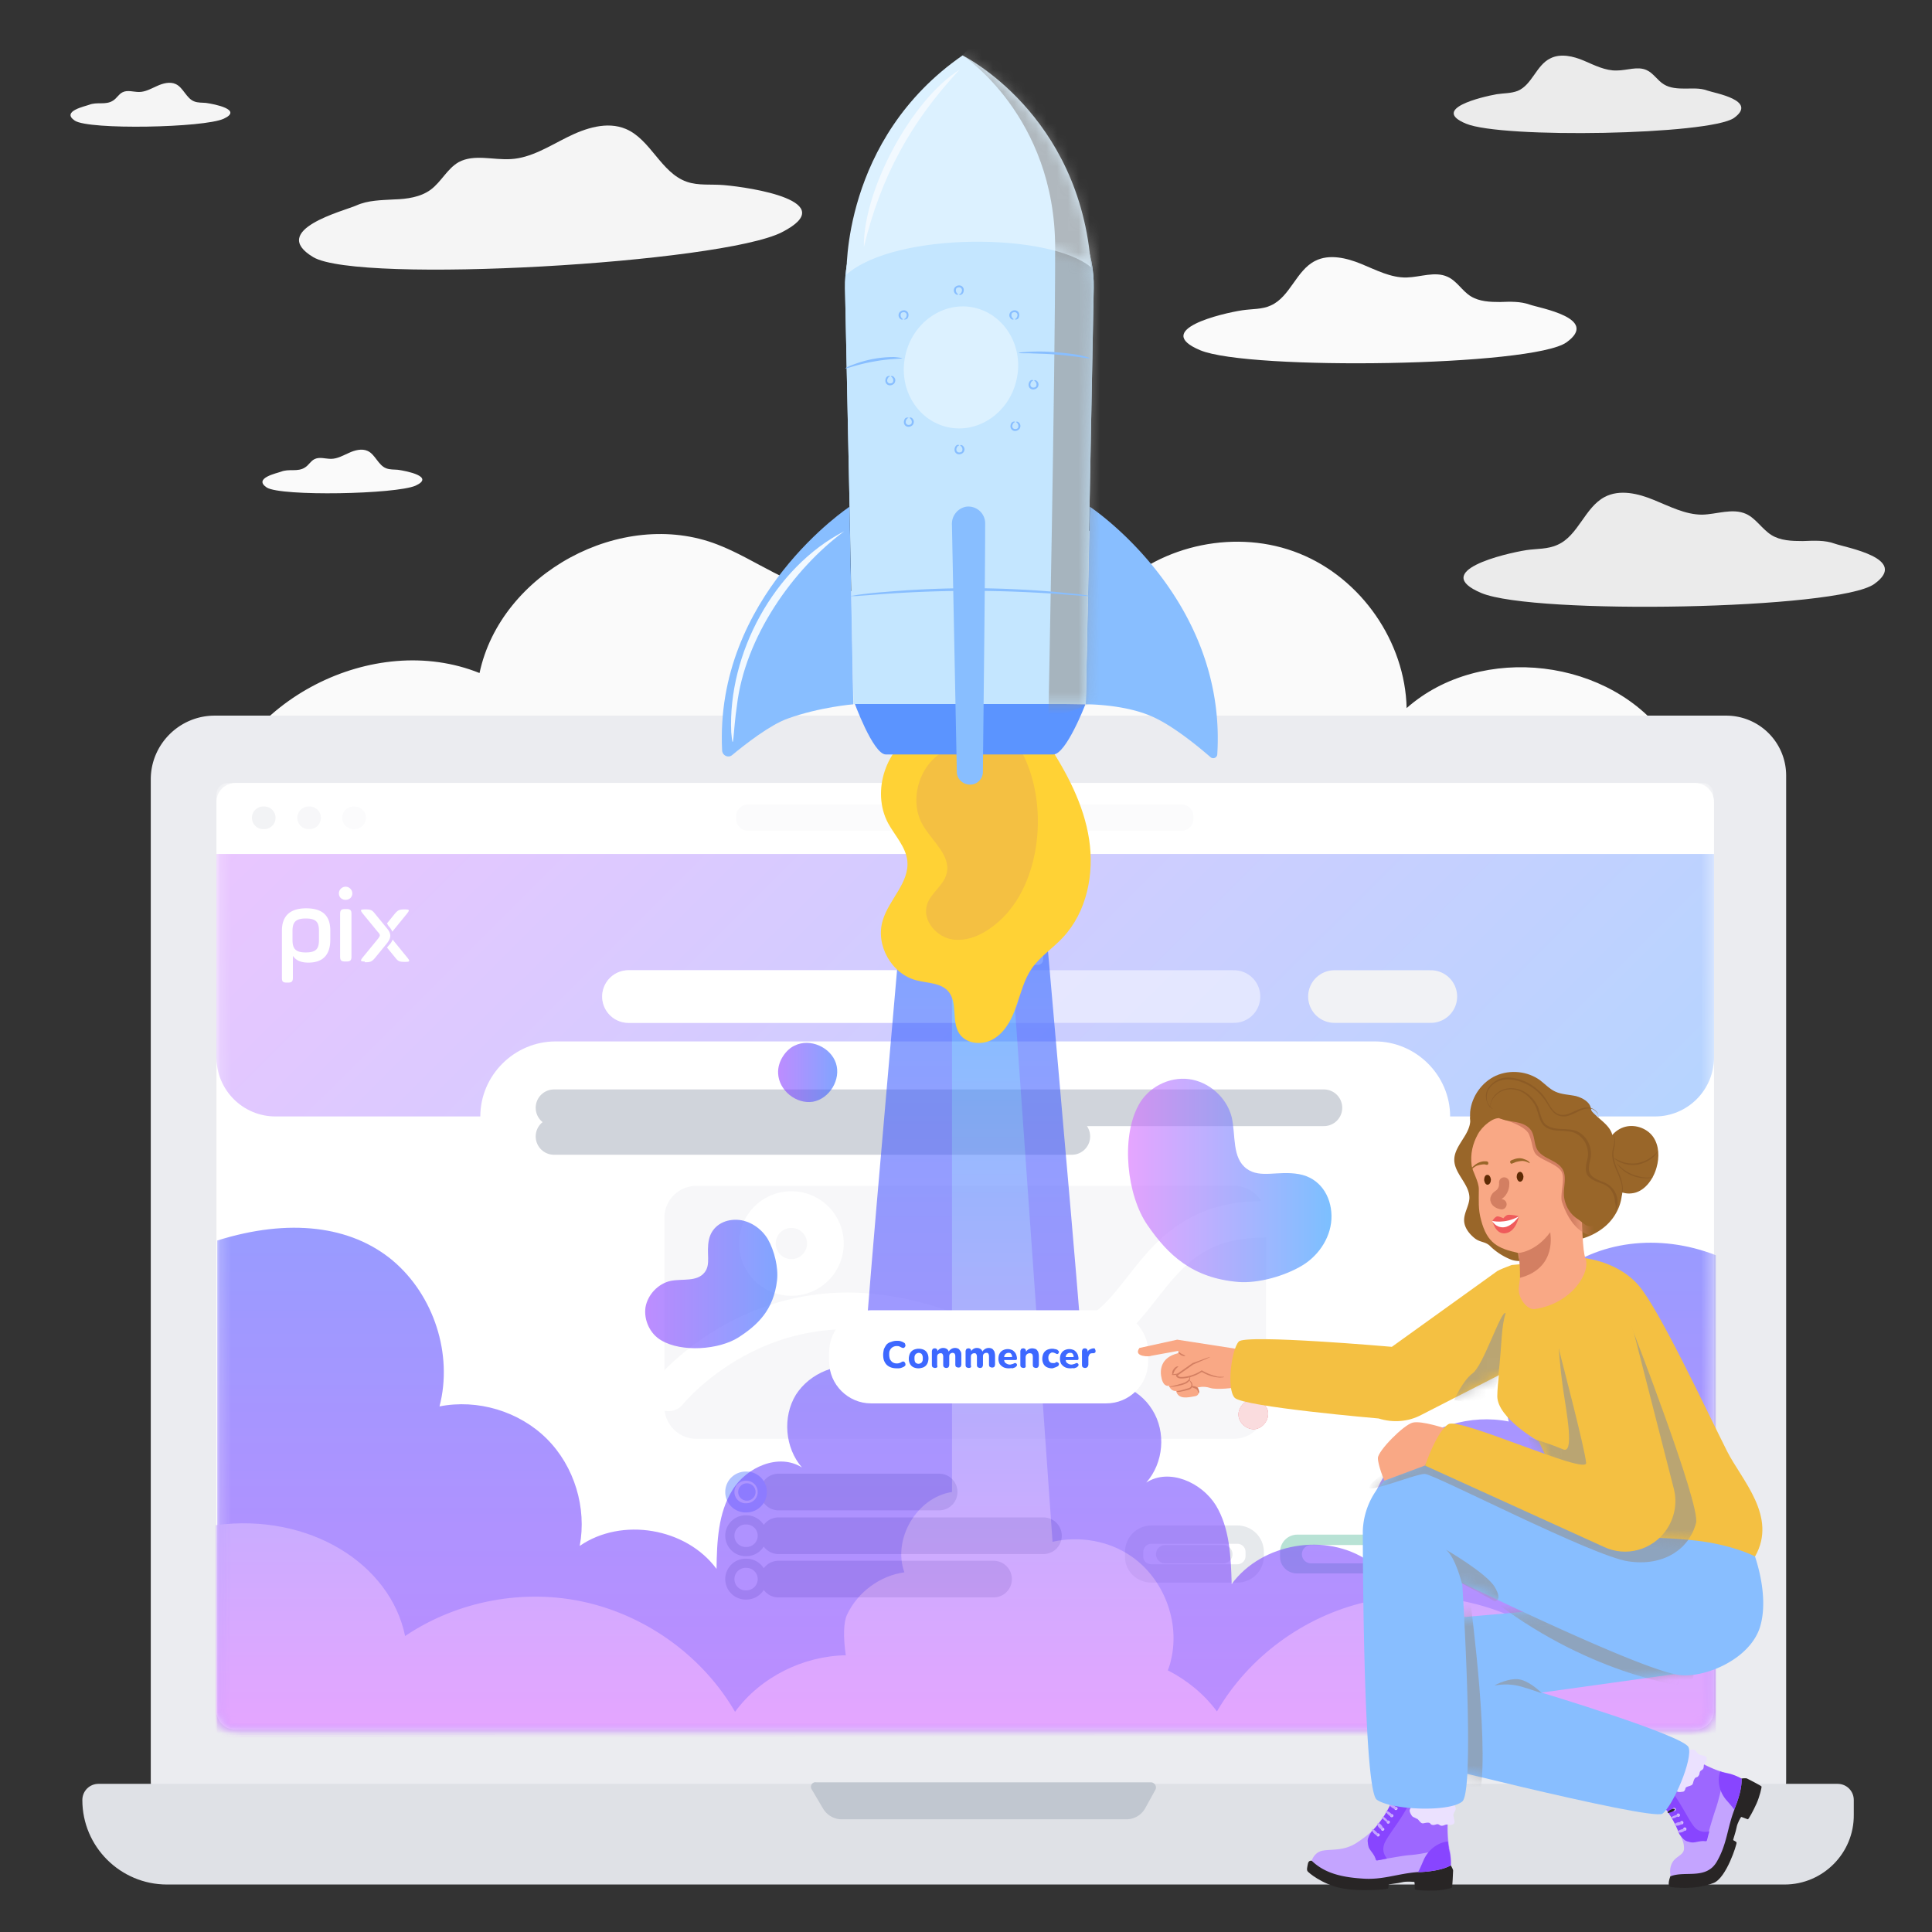 <svg width="180" height="180" viewBox="0 0 180 180" fill="none" xmlns="http://www.w3.org/2000/svg"><rect x="0" y="0" width="180" height="180" fill="#333333" stroke="none"/><g clip-path="url(#a)"><path d="M155.42 68.922c-5.246-7.623-17.465-9.063-24.367-2.95-.141-6.184-4.225-12.085-10-14.404-5.74-2.318-12.818-.878-17.184 3.478.986-3.443-2.641-6.815-6.233-7.026-3.591-.176-6.936 1.756-10 3.583-3.099 1.862-6.444 3.759-10.036 3.513-3.908-.246-7.112-2.986-10.775-4.391-8.908-3.443-20.176 2.67-22.148 11.98-9.86-3.97-22.501 2.529-24.966 12.822l144.301 1.686c-1.021-4.005-4.472-7.377-8.592-8.29" fill="#FAFAFA"/><path d="M72.846 21.637c5.634-2.88-2.922-4.18-5.387-4.39-1.162-.106-2.395.07-3.486-.317-2.395-.843-3.345-3.934-5.67-4.918-1.76-.738-3.767-.07-5.457.773s-3.38 1.932-5.247 2.037c-1.655.106-3.416-.492-4.86.281-1.056.598-1.62 1.827-2.605 2.565-.95.702-2.218.878-3.416.913-1.197.07-2.43.07-3.521.562-1.092.492-8.24 2.284-4.014 4.813 4.225 2.53 38.03.562 43.663-2.319" fill="#F5F5F5"/><path d="M111.826 32.633c-4.542-1.897 2.042-3.443 3.909-3.724.915-.14 1.866-.07 2.676-.456 1.796-.808 2.359-3.267 4.12-4.146 1.302-.667 2.922-.28 4.296.282 1.373.562 2.746 1.3 4.225 1.264 1.303-.035 2.641-.597 3.803-.07.88.386 1.373 1.335 2.183 1.827.81.491 1.796.527 2.712.527.95-.036 1.901-.07 2.781.245.881.317 6.55 1.265 3.416 3.513s-29.579 2.635-34.121.738" fill="#FAFAFA"/><path d="M138.029 55.257c-4.859-2.038 2.183-3.689 4.191-4.005.95-.14 1.971-.07 2.887-.492 1.937-.843 2.535-3.478 4.402-4.462 1.408-.737 3.133-.316 4.577.282 1.479.597 2.923 1.37 4.507 1.37 1.374-.036 2.817-.633 4.085-.07.916.42 1.479 1.405 2.359 1.967.845.527 1.902.562 2.923.562 1.021-.035 2.042-.106 2.993.246.951.35 7.007 1.37 3.662 3.758-3.38 2.39-31.691 2.881-36.586.844m-1.448-43.737c-3.31-1.37 1.479-2.494 2.853-2.74.669-.105 1.338-.07 1.972-.316 1.338-.562 1.725-2.389 3.028-3.021.951-.492 2.148-.211 3.134.21.986.422 2.007.949 3.063.914.951 0 1.937-.422 2.782-.035.634.28 1.021.983 1.62 1.335.563.351 1.303.386 1.972.386s1.373-.07 2.042.176 4.789.913 2.5 2.564c-2.324 1.581-21.62 1.932-24.966.527" fill="#EBEBEB"/><path d="M20.841 11.064c1.831-.844-.88-1.37-1.655-1.476-.352-.035-.74 0-1.091-.14-.74-.282-1.021-1.3-1.726-1.616-.528-.246-1.197-.07-1.725.175-.563.246-1.092.562-1.69.562-.529 0-1.092-.21-1.55.035-.352.176-.528.563-.88.773-.317.211-.704.246-1.092.246-.387 0-.774 0-1.126.14s-2.641.598-1.338 1.476 12.042.668 13.873-.176" fill="#F5F5F5"/><path d="M38.724 45.245c1.831-.843-.88-1.37-1.655-1.476-.352-.035-.74 0-1.091-.14-.74-.281-1.022-1.3-1.726-1.616-.528-.246-1.197-.07-1.725.175-.564.246-1.092.562-1.69.562-.529 0-1.092-.21-1.55.036-.352.175-.528.562-.88.772-.317.211-.704.246-1.092.246-.387 0-.774 0-1.126.14-.353.141-2.642.598-1.339 1.476 1.338.843 12.043.633 13.874-.175" fill="#FAFAFA"/><path d="M158.278 173.925H22.181c-4.507 0-8.134-3.654-8.134-8.115v-93.2c0-3.266 2.676-5.936 5.95-5.936h140.816a5.584 5.584 0 0 1 5.599 5.585v93.516a8.135 8.135 0 0 1-8.134 8.15" fill="#EBECF0"/><path d="M166.269 175.576H15.559c-4.33 0-7.887-3.513-7.887-7.869 0-.843.669-1.511 1.514-1.511h162.013c.845 0 1.514.668 1.514 1.511v1.37c.035 3.583-2.887 6.499-6.444 6.499" fill="#DFE1E6"/><path d="m75.632 166.723 1.057 1.792a2.03 2.03 0 0 0 1.725.984h26.515a2 2 0 0 0 1.761-1.019l.951-1.722c.176-.316-.071-.702-.423-.702H76.055c-.388-.07-.634.351-.423.667m14.581-95.342c.622 0 1.127-.503 1.127-1.124a1.126 1.126 0 0 0-2.254 0c0 .62.504 1.124 1.127 1.124" fill="#C1C7D0"/><path d="M157.924 161.138H21.933a1.764 1.764 0 0 1-1.761-1.757V74.719c0-.984.81-1.757 1.76-1.757h135.992c.985 0 1.76.808 1.76 1.757v84.662c0 .984-.81 1.757-1.76 1.757" fill="#fff"/><mask id="b" style="mask-type:luminance" maskUnits="userSpaceOnUse" x="20" y="72" width="140" height="90"><path d="M157.924 161.138H21.933a1.764 1.764 0 0 1-1.761-1.757V74.719c0-.984.81-1.757 1.76-1.757h135.992c.985 0 1.76.808 1.76 1.757v84.662c0 .984-.81 1.757-1.76 1.757" fill="#fff"/></mask><g mask="url(#b)"><path fill-rule="evenodd" clip-rule="evenodd" d="M157.857 161.138H22.042c-.986 0-1.76-.808-1.76-1.757V74.719c0-.984.81-1.757 1.76-1.757h135.815c.986 0 1.76.808 1.76 1.757v84.662c0 .949-.809 1.757-1.76 1.757" fill="#fff"/><path fill-rule="evenodd" clip-rule="evenodd" d="M154.191 104.017H25.665c-3.028 0-5.493-2.459-5.493-5.48v-18.97h139.512v18.97c0 3.021-2.465 5.48-5.493 5.48" fill="url(#c)"/><path fill-rule="evenodd" clip-rule="evenodd" d="M135.105 156.044H44.75v-52.027c0-3.829 3.17-6.99 7.007-6.99h76.341c3.838 0 7.007 3.161 7.007 6.99z" fill="#fff"/><path d="M51.617 103.209h71.728m-71.728 2.67h48.241" stroke="#8993A4" stroke-width="3.416" stroke-miterlimit="10" stroke-linecap="round" stroke-linejoin="round"/><path d="M114.964 134.053H64.891a2.987 2.987 0 0 1-2.993-2.986v-17.6a2.987 2.987 0 0 1 2.993-2.986h50.073a2.987 2.987 0 0 1 2.993 2.986v17.6a3.01 3.01 0 0 1-2.993 2.986" fill="#EBECF0"/><path d="M73.732 119.017a3.165 3.165 0 0 0 3.169-3.161 3.166 3.166 0 0 0-3.17-3.162 3.166 3.166 0 0 0-3.168 3.162 3.165 3.165 0 0 0 3.169 3.161m-11.442 10.75s7.112-8.888 19.26-7.483c7.5.844 9.297 4.005 17.255 3.057 8.345-.984 7.5-11.734 18.873-11.734" stroke="#fff" stroke-width="3.416" stroke-miterlimit="10" stroke-linecap="round" stroke-linejoin="round"/><path d="M120.844 146.594h8.028c.916 0 1.62-.738 1.62-1.616v-.386c0-.914-.74-1.616-1.62-1.616h-7.993c-.916 0-1.62.738-1.62 1.616v.386c-.035.914.704 1.616 1.585 1.616" fill="#4DB696"/><path d="M107.285 146.594h7.993c.916 0 1.62-.738 1.62-1.616v-.386c0-.914-.739-1.616-1.62-1.616h-7.993c-.915 0-1.62.738-1.62 1.616v.386c-.035.914.705 1.616 1.62 1.616Z" stroke="#C1C7D0" stroke-width="1.708" stroke-miterlimit="10"/><path d="M108.555 144.802h5.422" stroke="#C1C7D0" stroke-width="1.708" stroke-miterlimit="10" stroke-linecap="round"/><path d="M122.148 144.802h5.423" stroke="#fff" stroke-width="1.708" stroke-miterlimit="10" stroke-linecap="round"/><path d="M72.531 143.081h24.684" stroke="#8993A4" stroke-width="3.416" stroke-miterlimit="10" stroke-linecap="round" stroke-linejoin="round"/><path d="M69.541 144.557c.817 0 1.48-.661 1.48-1.476s-.663-1.475-1.48-1.475a1.477 1.477 0 1 0 0 2.951" stroke="#8993A4" stroke-width=".854" stroke-miterlimit="10" stroke-linecap="round" stroke-linejoin="round"/><path d="M72.531 147.121h20.036" stroke="#8993A4" stroke-width="3.416" stroke-miterlimit="10" stroke-linecap="round" stroke-linejoin="round"/><path d="M69.541 148.597c.817 0 1.48-.661 1.48-1.476s-.663-1.475-1.48-1.475a1.477 1.477 0 1 0 0 2.951" stroke="#8993A4" stroke-width=".854" stroke-miterlimit="10" stroke-linecap="round" stroke-linejoin="round"/><path d="M72.531 139.006h14.966" stroke="#8993A4" stroke-width="3.416" stroke-miterlimit="10" stroke-linecap="round" stroke-linejoin="round"/><path d="M69.541 140.482c.817 0 1.48-.661 1.48-1.476s-.663-1.475-1.48-1.475a1.477 1.477 0 1 0 0 2.951Z" stroke="#3D68FF" stroke-width=".854" stroke-miterlimit="10"/><path d="M69.544 139.814a.81.81 0 1 0 .002-1.618.81.81 0 0 0-.002 1.618" fill="#3D68FF"/><path fill-rule="evenodd" clip-rule="evenodd" d="m36.055 88.279.176-.211c.176-.176.282-.351.352-.527l1.373 1.686c.247.316.247.387-.176.387h-.14c-.423 0-.564-.07-.81-.387zm0-2.249.74-.913c.246-.281.386-.386.81-.386h.14c.422 0 .422.07.176.386l-1.373 1.686a1.5 1.5 0 0 0-.352-.527zm-2.078 3.549c-.422 0-.422-.07-.176-.387l1.409-1.721c.105-.14.176-.246.176-.317 0-.105-.07-.21-.176-.316l-1.41-1.721c-.246-.316-.246-.386.176-.386h.141c.423 0 .563.07.81.386l1.092 1.335c.457.527.457.913 0 1.475l-1.092 1.335c-.247.281-.387.387-.81.387h-.14zm-7.711 1.51v-4.391c0-1.405.81-2.073 2.253-2.073 1.514 0 2.254.668 2.254 2.073v.843c0 1.405-.67 2.143-2.043 2.143-.704 0-1.162-.21-1.443-.632v2.037c0 .351-.106.457-.458.457h-.106c-.387 0-.457-.106-.457-.457m3.45-3.513v-.843c0-.808-.246-1.16-1.232-1.16-.95 0-1.232.352-1.232 1.16v.843c0 .808.281 1.16 1.232 1.16.986 0 1.232-.352 1.232-1.16m1.972 1.546v-3.97c0-.351.106-.457.458-.457h.141c.352 0 .458.106.458.457v3.97c0 .351-.106.457-.458.457h-.14c-.353 0-.459-.106-.459-.457m.07-5.445a.614.614 0 0 1 0-.879.617.617 0 0 1 .881 0 .614.614 0 0 1 0 .879.69.69 0 0 1-.88 0" fill="#fff"/><path opacity=".5" d="M58.555 92.846h56.41" stroke="#fff" stroke-width="4.903" stroke-miterlimit="10" stroke-linecap="round"/><path d="M58.555 92.846h33.91" stroke="#fff" stroke-width="4.903" stroke-miterlimit="10" stroke-linecap="round"/><path fill-rule="evenodd" clip-rule="evenodd" d="M96.691 86.1h-4.26a.48.48 0 0 0-.493.492v2.81a.48.48 0 0 0 .492.493h.493v.948s0 .035.036 0l.74-.948h2.992a.48.48 0 0 0 .493-.492v-2.81a.48.48 0 0 0-.493-.492m-.493 2.706h-3.24a.24.24 0 0 1-.246-.246.24.24 0 0 1 .247-.246h3.24a.24.24 0 0 1 .246.246.24.24 0 0 1-.247.246m0-1.23h-3.24a.24.24 0 0 1-.246-.246.24.24 0 0 1 .247-.246h3.24a.24.24 0 0 1 .246.246.24.24 0 0 1-.247.246" fill="#fff"/><path d="M133.662 91.16h-9.684a1.11 1.11 0 0 0-1.126 1.124v1.124a1.11 1.11 0 0 0 1.126 1.124h9.684c.634 0 1.127-.492 1.127-1.124v-1.124c0-.633-.493-1.125-1.127-1.125" fill="#fff"/><path d="M124.328 92.846h8.979" stroke="#DDDFE5" stroke-width="4.903" stroke-miterlimit="10" stroke-linecap="round"/><path d="M21.158 72.962h137.54c.493 0 .916.422.916.913v5.516H20.172v-5.445c0-.527.458-.984.986-.984" fill="#fff"/><path d="M24.572 77.248a1.055 1.055 0 1 0 0-2.108 1.055 1.055 0 1 0 0 2.108" fill="#DFE1E6"/><path d="M28.799 77.248a1.055 1.055 0 1 0 0-2.108 1.055 1.055 0 1 0 0 2.108" fill="#EBECF0"/><path d="M32.986 77.248a1.055 1.055 0 1 0 0-2.108 1.055 1.055 0 1 0 0 2.108m77.116.141H69.677a1.096 1.096 0 0 1-1.091-1.09v-.245c0-.598.493-1.09 1.091-1.09h40.425c.598 0 1.091.492 1.091 1.09v.245c0 .598-.493 1.09-1.091 1.09" fill="#F4F5F7"/></g><path opacity=".6" fill-rule="evenodd" clip-rule="evenodd" d="M157.924 161.138H21.933a1.764 1.764 0 0 1-1.761-1.757V74.719c0-.984.81-1.757 1.76-1.757h135.992c.985 0 1.76.808 1.76 1.757v84.662c0 .984-.81 1.757-1.76 1.757" fill="#fff"/><g opacity=".6"><mask id="d" style="mask-type:luminance" maskUnits="userSpaceOnUse" x="20" y="72" width="140" height="90"><path d="M157.924 161.138H21.933a1.764 1.764 0 0 1-1.761-1.757V74.719c0-.984.81-1.757 1.76-1.757h135.992c.985 0 1.76.808 1.76 1.757v84.662c0 .984-.81 1.757-1.76 1.757" fill="#fff"/></mask><g mask="url(#d)"><path d="M144.93 118.842c-3.873 3.232-5.634 8.712-4.366 13.595-3.557-.703-7.43.456-10.001 3.021s-3.768 6.394-3.063 9.977c-3.944-2.705-9.93-1.686-12.747 2.143-.071-2.53-.176-5.199-1.479-7.342-1.338-2.143-4.367-3.478-6.479-2.108 1.62-1.827 1.866-4.708.563-6.78-1.268-2.073-3.979-3.127-6.338-2.494-.071-3.022-2.007-24.521-3.592-42.648H83.942c-1.55 17.811-3.38 38.291-3.451 41.242-2.36-.632-5.035.457-6.338 2.495-1.268 2.072-1.022 4.953.563 6.78-2.148-1.37-5.176-.036-6.48 2.107-1.337 2.143-1.443 4.813-1.478 7.343-2.817-3.83-8.838-4.848-12.747-2.143.67-3.549-.493-7.413-3.063-9.977s-6.444-3.724-10-3.021c1.267-4.848-.529-10.364-4.367-13.596-3.874-3.232-9.613-3.969-16.339-1.861v46.055l139.618-.036v-44.649c-5.317-2.073-11.057-1.335-14.93 1.897" fill="url(#e)"/></g><mask id="f" style="mask-type:luminance" maskUnits="userSpaceOnUse" x="20" y="72" width="140" height="90"><path d="M157.924 161.138H21.933a1.764 1.764 0 0 1-1.761-1.757V74.719c0-.984.81-1.757 1.76-1.757h135.992c.985 0 1.76.808 1.76 1.757v84.662c0 .984-.81 1.757-1.76 1.757" fill="#fff"/></mask><g mask="url(#f)"><path d="M144.12 152.39c-4.894-3.267-11.162-4.426-16.902-3.126-5.739 1.335-10.88 5.094-13.838 10.187-1.198-1.615-2.782-2.915-4.578-3.829q.212-.526.317-1.054c.81-3.513-.704-7.482-3.697-9.555-2.113-1.475-4.86-1.932-7.36-1.37l-4.05-57.542h-5.316v52.905c-3.275.492-5.564 4.391-4.437 7.483-2.289.316-4.367 1.861-5.352 3.969-.317.668-.352 2.108-.106 3.759-3.98.07-7.958 2.038-10.317 5.27-2.958-5.094-8.1-8.853-13.839-10.188s-12.007-.176-16.902 3.127c-1.373-6.71-8.909-11.488-17.641-10.329v19.778l139.758-.21v-19.181c-6.831-1.581-14.331 3.197-15.74 9.906" fill="url(#g)"/></g><mask id="h" style="mask-type:luminance" maskUnits="userSpaceOnUse" x="20" y="72" width="140" height="90"><path d="M157.924 161.138H21.933a1.764 1.764 0 0 1-1.761-1.757V74.719c0-.984.81-1.757 1.76-1.757h135.992c.985 0 1.76.808 1.76 1.757v84.662c0 .984-.81 1.757-1.76 1.757" fill="#fff"/></mask><g mask="url(#h)"><path d="M61.619 124.884c-1.057-.597-1.655-1.897-1.48-3.091.212-1.195 1.198-2.214 2.36-2.459 1.092-.211 2.43.105 3.134-.773.634-.773.14-1.827.423-3.092.281-1.229 1.373-1.862 2.57-1.826 1.197.035 2.324.807 2.923 1.826.598 1.054.986 2.635.845 3.829-.317 2.741-1.796 4.146-3.592 5.305-1.83 1.159-5.282 1.405-7.183.281" fill="url(#i)"/></g><mask id="j" style="mask-type:luminance" maskUnits="userSpaceOnUse" x="20" y="72" width="140" height="90"><path d="M157.924 161.138H21.933a1.764 1.764 0 0 1-1.761-1.757V74.719c0-.984.81-1.757 1.76-1.757h135.992c.985 0 1.76.808 1.76 1.757v84.662c0 .984-.81 1.757-1.76 1.757" fill="#fff"/></mask><g mask="url(#j)"><path d="M106.059 102.998c.88-1.686 2.852-2.705 4.718-2.459s3.522 1.721 3.979 3.548c.388 1.686 0 3.794 1.409 4.813 1.268.913 2.887.141 4.859.492 1.937.351 2.993 2.002 3.028 3.864s-1.091 3.654-2.711 4.637c-1.62.984-4.085 1.686-5.951 1.546-4.296-.351-6.585-2.529-8.486-5.305-1.902-2.74-2.5-8.08-.845-11.136" fill="url(#k)"/></g><mask id="l" style="mask-type:luminance" maskUnits="userSpaceOnUse" x="20" y="72" width="140" height="90"><path d="M157.924 161.138H21.933a1.764 1.764 0 0 1-1.761-1.757V74.719c0-.984.81-1.757 1.76-1.757h135.992c.985 0 1.76.808 1.76 1.757v84.662c0 .984-.81 1.757-1.76 1.757" fill="#fff"/></mask><g mask="url(#l)"><path d="M74.046 97.412c-.74.316-1.62 1.405-1.55 2.6.07 1.581 1.69 2.881 3.24 2.635 1.55-.281 2.64-2.073 2.148-3.584-.493-1.51-2.43-2.353-3.838-1.65" fill="url(#m)"/></g></g><path d="M85.59 68.114c-3.029 1.44-4.437 5.586-2.853 8.572.634 1.159 1.655 2.213 1.796 3.513.211 2.037-1.725 3.618-2.289 5.55-.704 2.284.81 4.989 3.134 5.586 1.056.28 2.289.21 2.993 1.054.88 1.053.247 2.775 1.021 3.934.705 1.019 2.29 1.09 3.31.387 1.021-.668 1.62-1.862 2.007-3.057.423-1.159.705-2.389 1.409-3.407.775-1.124 1.972-1.897 2.887-2.88 2.254-2.39 2.958-5.938 2.465-9.17s-2.077-6.218-3.873-8.958z" fill="#FFD235"/><path d="M88.264 69.835c-2.57 1.125-3.697 4.708-2.253 7.097.88 1.475 2.606 2.81 2.183 4.461-.282 1.124-1.514 1.827-1.831 2.916-.458 1.475.95 3.056 2.465 3.232 1.55.175 3.028-.632 4.19-1.651 4.05-3.548 4.719-11.066 2.183-15.809z" fill="#F4C042"/><path d="M101.544 47.212s12.782 8.431 11.866 23.08a.378.378 0 0 1-.634.246c-1.056-.913-3.415-2.88-5.387-3.759-2.641-1.194-6.233-1.16-6.233-1.16z" fill="#88BEFF"/><path d="M79.54 65.304s1.795 4.988 2.992 4.988h15.6c1.197 0 2.992-4.672 2.992-4.672z" fill="#5B94FF"/><path d="M89.539 15.103c-6.163.422-10.916 5.586-10.81 11.769l.81 38.713h21.62l.739-38.748c.141-6.745-5.563-12.19-12.36-11.734" fill="#C4E6FF"/><path d="M89.539 15.103c-6.163.422-10.916 5.586-10.81 11.769l.81 38.713h21.62l.739-38.748c.141-6.745-5.563-12.19-12.36-11.734" fill="#C4E6FF"/><mask id="n" style="mask-type:luminance" maskUnits="userSpaceOnUse" x="78" y="15" width="24" height="51"><path d="M89.539 15.103c-6.163.422-10.916 5.586-10.81 11.769l.81 38.713h21.62l.739-38.748c.141-6.745-5.563-12.19-12.36-11.734" fill="#fff"/></mask><g mask="url(#n)"><path opacity=".6" d="M97.673 67.06s.634-31.617.634-43.947S89.68 5.162 89.68 5.162L93.412.735l23.593 18.62-7.712 43.279z" fill="#939393"/></g><path d="M79.148 47.212S66.542 55.538 67.28 69.94c.035.456.564.703.916.421 1.232-1.018 3.521-2.81 5.176-3.407 3.028-1.09 6.127-1.335 6.127-1.335z" fill="#88BEFF"/><path d="M78.87 25.572c4.577-4.005 18.944-3.9 22.782-.668C100.666 10.572 89.68 5.162 89.68 5.162c-11.268 7.798-10.81 20.41-10.81 20.41" fill="#DCF1FF"/><mask id="o" style="mask-type:luminance" maskUnits="userSpaceOnUse" x="78" y="5" width="24" height="21"><path d="M78.87 25.572c4.577-4.005 18.944-3.9 22.782-.668C100.666 10.572 89.68 5.162 89.68 5.162c-11.268 7.798-10.81 20.41-10.81 20.41" fill="#fff"/></mask><g mask="url(#o)"><path opacity=".6" d="M97.673 67.06s.634-31.617.634-43.947S89.68 5.162 89.68 5.162L93.412.735l23.593 18.62-7.712 43.279z" fill="#939393"/></g><path d="M90.765 28.663c2.852.633 4.648 3.654 3.944 6.71-.67 3.056-3.557 5.059-6.409 4.427s-4.648-3.619-3.944-6.71c.67-3.057 3.557-5.059 6.409-4.427" fill="#DCF1FF"/><path d="M84.075 33.37c0 .071-1.233.036-2.676.317-1.48.246-2.606.703-2.641.632 0-.035.246-.175.74-.351a11 11 0 0 1 1.865-.527 10.6 10.6 0 0 1 1.937-.176c.458.035.775.106.775.106m17.467-.001c0 .036-.387 0-.986-.105-.599-.07-1.409-.175-2.324-.245-.916-.07-1.726-.07-2.324-.106-.599 0-.986 0-.986-.035s.352-.07.986-.105a18 18 0 0 1 2.36.035c.915.07 1.76.175 2.323.28.599.141.951.247.951.282m.142 22.167h-.246c-.176 0-.387-.035-.669-.035-.599-.035-1.409-.106-2.395-.176-2.042-.14-4.824-.281-7.922-.281-3.1 0-5.916.14-7.923.281-.986.07-1.796.14-2.395.176a5 5 0 0 1-.669.035h-.246s.07-.035.211-.035q.264-.052.634-.106c.563-.07 1.373-.175 2.394-.246a94 94 0 0 1 7.958-.351c3.1 0 5.916.176 7.958.351 1.022.106 1.831.176 2.395.246.246.035.493.07.634.106.176 0 .281.035.281.035M84.643 38.921c0 .035-.141.035-.211.211a.37.37 0 0 0-.036.281c.036.106.141.176.247.176s.246-.035.282-.14a.4.4 0 0 0 0-.282c-.07-.175-.212-.21-.176-.246 0-.035.176-.07.316.14.07.106.106.247.036.422-.07.176-.282.281-.458.281a.42.42 0 0 1-.423-.35.55.55 0 0 1 .106-.422c.14-.14.317-.07.317-.07m4.719 2.564c0 .035-.141.035-.212.21a.37.37 0 0 0-.035.282.265.265 0 0 0 .247.175c.105 0 .246-.035.281-.14a.4.4 0 0 0 0-.281c-.07-.176-.211-.211-.176-.246 0-.035.176-.07.317.14.07.106.106.246.035.422-.07.175-.281.28-.457.28a.42.42 0 0 1-.423-.35.55.55 0 0 1 .106-.422c.14-.176.317-.105.317-.07m5.211-2.178c0 .035-.141.035-.212.21-.035.07-.07.176-.035.282s.14.175.247.175c.105 0 .246-.035.281-.14a.4.4 0 0 0 0-.281c-.07-.176-.211-.211-.176-.246 0-.035.176-.07.317.14.07.106.106.246.035.422-.07.175-.281.28-.457.28a.42.42 0 0 1-.423-.35.55.55 0 0 1 .106-.422c.14-.14.317-.105.317-.07m1.687-3.864c0 .035-.14.035-.211.21a.37.37 0 0 0-.035.281c.035.106.14.176.246.176s.246-.035.282-.14a.4.4 0 0 0 0-.281c-.07-.176-.212-.211-.176-.246 0-.036.176-.07.317.14.07.105.105.246.035.422-.07.175-.282.28-.458.28a.42.42 0 0 1-.422-.35.55.55 0 0 1 .105-.422c.141-.176.317-.106.317-.07m-13.344-.387c0 .035-.14.035-.211.21a.37.37 0 0 0-.035.282c.035.105.14.175.246.175s.247-.035.282-.14a.4.4 0 0 0 0-.281c-.07-.176-.211-.21-.176-.246 0-.035.176-.07.317.14.07.106.106.246.035.422s-.282.281-.458.281a.42.42 0 0 1-.422-.351.55.55 0 0 1 .105-.422c.141-.14.352-.105.317-.07m11.619-5.304c0-.036.141-.036.212-.211.035-.07.07-.176.035-.281a.265.265 0 0 0-.247-.176c-.105 0-.246.035-.281.14a.4.4 0 0 0 0 .282c.07.175.21.21.176.245 0 .036-.177.07-.317-.14a.43.43 0 0 1-.035-.421c.07-.176.281-.282.457-.282.212 0 .388.14.423.352a.55.55 0 0 1-.106.421c-.14.14-.317.07-.317.07m-5.172-2.318c0-.035.141-.035.212-.21a.37.37 0 0 0 .035-.282.265.265 0 0 0-.247-.175c-.105 0-.246.035-.281.14a.4.4 0 0 0 0 .281c.07.176.21.21.176.246 0 .035-.176.07-.317-.14a.43.43 0 0 1-.035-.422c.07-.176.281-.281.457-.281.212 0 .388.14.423.351a.55.55 0 0 1-.106.422c-.176.175-.352.105-.317.07m-5.148 2.319c0-.036.14-.036.211-.211.035-.07.07-.176.035-.281a.265.265 0 0 0-.246-.176c-.106 0-.247.035-.282.14a.4.4 0 0 0 0 .282c.07.175.211.21.176.245 0 .036-.176.07-.317-.14a.43.43 0 0 1-.035-.421c.07-.176.282-.282.458-.282.211 0 .387.14.422.352a.55.55 0 0 1-.105.421c-.176.14-.352.07-.317.07" fill="#88BEFF"/><path d="m88.688 48.793.457 23.115c0 .668.564 1.194 1.233 1.194s1.197-.526 1.197-1.194c.035-4.18.211-18.197.211-23.15 0-.949-.845-1.687-1.796-1.546a1.62 1.62 0 0 0-1.302 1.58" fill="#88BEFF"/><path d="M89.394 6.497c-4.578 4.918-7.324 9.976-8.909 16.51-.07-5.304 4.437-13.7 8.909-16.51m-10.74 42.998c-4.788 3.549-9.26 9.872-10 16.265-.352 2.354-.317 4.708-.528 2.46-.317-7.307 3.979-15.352 10.528-18.725" fill="#F2F9FF"/><path d="M116.159 130.54c-.352.175-.809.702-.774 1.3.035.772.845 1.44 1.619 1.299.775-.14 1.339-1.053 1.092-1.791s-1.232-1.159-1.937-.808" fill="#E8505B"/><path d="M116.159 130.54c-.352.175-.809.702-.774 1.3.035.772.845 1.44 1.619 1.299.775-.14 1.339-1.053 1.092-1.791s-1.232-1.159-1.937-.808" fill="#fff" opacity=".8"/><path d="M103.061 130.751H81.159c-2.148 0-3.909-1.757-3.909-3.9v-.878c0-2.143 1.76-3.9 3.909-3.9h21.902c2.148 0 3.908 1.757 3.908 3.9v.878c0 2.178-1.76 3.9-3.908 3.9" fill="#fff"/><path d="M130.211 167.145s.176-.527.458-.703c.281-.175.669.211.598.633-.07.421-1.056.07-1.056.07m-7.996 6.218s-.282-.07-.352.246c-.071.351-.141.597-.036.737.106.141 1.303 1.16 3.029 1.546s4.331.141 4.436.07c.106-.07.036-.351.106-.386.035-.035.81-.105 1.232-.211.423-.105 1.057-.035 1.127-.035s.035.632.071.703 1.021.14 1.76.105c.74 0 1.62-.211 1.691-.281.035-.035.105-1.44.105-1.581 0-.14-.246-.527-.246-.527z" fill="#282525"/><path d="M135.169 173.784s-.739.527-2.817.633h-.246c-1.937.14-3.31.773-5.282.597-2.078-.141-3.521-.597-4.613-1.651 0 0 .211-.808 1.056-.949s1.937.035 3.099-.702c.528-.352 1.021-.703 1.409-1.089a9.7 9.7 0 0 0 1.091-1.335c.564-.843 1.021-1.932 1.233-2.178.211-.246.774-.352 1.514-.141.704.211 3.345.703 3.415.843.036.141-.141 1.546-.141 2.495 0 .491.036.878.071 1.264.035.176.035.352.07.527s.071.316.106.492c.07.597.035 1.194.035 1.194" fill="#C4A4FF"/><path d="M134.852 170.342c0 .702.036 1.299.141 1.791-.528.106-1.056.211-1.056.246-.071.035-1.585.387-2.571.457-.563.035-1.443.211-2.113.316-.492.105-.88.176-.95.176-.141 0-.035-.176-.388-.668-.352-.492-.387-.456-.457-1.089-.036-.246.14-.597.352-.913a9.6 9.6 0 0 0 1.091-1.335c.564-.843 1.022-1.932 1.233-2.178s.774-.351 1.514-.141h.035c.775.211 3.31.703 3.381.843-.036.141-.212 1.546-.212 2.495" fill="#9D67FF"/><path d="M135.173 173.784s-.74.527-2.817.633h-.247c.106-.141.212-.387.529-1.124.528-1.195 1.619-1.687 2.253-1.722.035.176.035.352.071.527s.07.316.105.492c.141.597.106 1.194.106 1.194m-5.951-.632c-.493.105-.88.176-.951.176-.14 0-.035-.176-.387-.668s-.387-.456-.458-1.089c-.035-.246.141-.597.353-.913a9.6 9.6 0 0 0 1.091-1.335c.564-.843 1.021-1.932 1.233-2.178.211-.246.774-.351 1.514-.141h.035c-.423 1.862-2.5 4.04-2.711 4.883-.177.562.07 1.019.281 1.265" fill="#8845FF"/><path d="M131.545 169.182c-.211-.316-.247-.491-.176-.632.07-.14.141-.175.141-.386s.141-.176.176-.316 0-.352.141-.422a.55.55 0 0 0 .211-.281c.035-.105.176-.07.246-.141s.106-.281.353-.14c.246.105.176.211.422.14.247-.07.352 0 .458.071s.317-.106.528 0c.211.105.211.21.423.21.211 0 .317-.035.457.176.176.211.247.035.423.141s.106.351.141.527c.035.175.246.281.07.597s-.176.351-.105.632c.035.281.176.527-.141.632-.317.106-.352-.035-.564 0s-.387.211-.634.036c-.246-.176-.352.035-.633 0s-.141-.211-.458-.211-.458.14-.634 0-.282-.387-.458-.387c-.105-.105-.281-.105-.387-.246" fill="#EBE1FF"/><path d="M130.559 167.883c-.071.07-.141.07-.212.035-.07-.07-.07-.141-.035-.211.071-.07.141-.07.211-.035s.106.141.036.211" fill="#C78442"/><path d="M130.176 168.585c-.071.07-.141.07-.211.035-.071-.07-.071-.14-.036-.21.071-.071.141-.071.212-.036.07.036.105.141.035.211m-.391.668c-.07.07-.141.07-.211.035-.07-.07-.07-.141-.035-.211.07-.07.141-.07.211-.035.07.07.106.14.035.211m-.32.597c-.07.07-.141.07-.211.035s-.071-.14-.036-.211c.071-.07.141-.07.212-.035.07.035.07.141.035.211m-.524.667c-.07.071-.14.071-.211.035-.07-.07-.07-.14-.035-.21.07-.071.141-.071.211-.035s.106.14.035.21m-.421.527c-.071.071-.141.071-.212.036-.07-.071-.07-.141-.035-.211s.141-.071.211-.035.071.14.036.21" fill="#D8C2FF"/><path d="M128.343 169.885c.141-.176.598.351.493.527-.071.211-.634-.316-.493-.527m.457-.597c.07-.176.634.456.634.527-.036.105-.74-.352-.634-.527m.319-.527c.035-.176.704.281.598.457-.105.175-.633-.352-.598-.457m.347-.633c.071-.21.705.211.634.387s-.704-.246-.634-.387" fill="#C4A4FF"/><path d="M129.857 167.321c.035-.141.598.386.598.527.035.14-.669-.246-.598-.527" fill="#282525"/><path d="M127.848 170.412c.035-.07.598.387.563.562s-.669-.246-.563-.562" fill="#C4A4FF"/><path d="M154.432 167.286s-.387-.352-.422-.703c-.036-.316.457-.492.774-.246.352.246-.352.949-.352.949m1.197 7.517s-.423 1.019.105 1.019c.141 0 2.078.316 3.909-.386 1.197-.457 2.183-3.619 2.148-3.759 0-.106-.317-.211-.317-.246 0-.071.247-.773.317-1.16.07-.421.387-.948.423-.983s.563.211.633.211.529-.844.81-1.476.493-1.51.458-1.581-1.197-.667-1.338-.737c-.141-.071-.563 0-.563 0z" fill="#282525"/><path d="M162.248 165.705s.141.843-.599 2.705a.5.5 0 0 0-.07.211c-.669 1.756-.669 3.161-1.62 4.812-.986 1.722-2.958.843-4.296 1.37 0 0-.176-.562.071-1.124.317-.773 1.162-.773 1.162-1.475 0-.597-.212-.878-.388-1.37a9.6 9.6 0 0 0-.704-1.476c-.493-.843-1.268-1.686-1.408-1.967-.141-.281 0-.808.493-1.37.492-.527 2.007-2.635 2.112-2.6.141 0 1.303.738 2.113 1.124.423.211.775.352 1.127.457.176.07.317.106.493.141.141.035.317.07.458.105a6 6 0 0 1 1.056.457" fill="#C4A4FF"/><path d="M159.114 164.581c.634.281 1.127.491 1.585.597-.106.492-.247.983-.247 1.019 0 .07-.317 1.545-.634 2.424a45 45 0 0 0-.598 1.967c-.141.456-.212.843-.247.878-.07.105-.176-.035-.739.07-.564.106-.564.141-1.127-.035-.211-.07-.458-.351-.669-.667a9.7 9.7 0 0 0-.704-1.476c-.493-.843-1.268-1.686-1.409-1.967s0-.808.493-1.37c0 0 0-.035.035-.035.529-.562 1.972-2.6 2.113-2.565s1.303.773 2.148 1.16" fill="#9D67FF"/><path d="M162.249 165.705s.141.843-.599 2.705a.5.5 0 0 0-.07.21c-.071-.14-.247-.351-.74-.913-.81-.949-.81-2.073-.563-2.67.176.07.317.105.493.141.141.035.317.07.458.105a5 5 0 0 1 1.021.422m-2.99 4.918c-.141.456-.211.843-.247.878-.07.105-.176-.035-.739.07-.564.106-.564.141-1.127-.035-.211-.07-.458-.351-.669-.667a9.7 9.7 0 0 0-.704-1.476c-.493-.843-1.268-1.686-1.409-1.967s0-.808.493-1.37c0 0 0-.035.035-.035 1.444 1.124 2.465 3.829 3.134 4.356.423.351.916.316 1.233.246" fill="#8845FF"/><path d="M156.759 166.934c-.352.07-.528 0-.634-.105-.106-.106-.07-.211-.282-.281s-.07-.211-.211-.281-.317-.176-.317-.281c0-.141-.07-.211-.176-.316-.07-.106 0-.176 0-.281s-.176-.211.035-.387c.212-.176.282-.07.282-.316.035-.246.176-.316.282-.387.105-.07.035-.316.211-.456s.282-.106.352-.281.106-.281.352-.316c.247-.071.141-.211.317-.317.141-.105.352.071.528.071.176.035.352-.071.529.175.211.281.246.281.493.352.281.07.528.07.492.386-.035.316-.176.281-.246.457-.07.211.035.421-.246.562-.247.14-.106.316-.282.527-.141.211-.247.035-.388.316-.14.281-.07.457-.281.562s-.458.105-.528.246c-.036.176-.106.351-.282.351" fill="#EBE1FF"/><path d="M155.241 167.285c.035.071 0 .176-.071.211s-.176 0-.211-.07 0-.176.071-.211.176 0 .211.07m.422.598c.035.07 0 .175-.071.21s-.176 0-.211-.07 0-.176.07-.211a.17.17 0 0 1 .212.071" fill="#C78442"/><path d="M156.124 168.515c.035.07 0 .176-.071.211s-.176 0-.211-.071a.17.17 0 0 1 .07-.21.17.17 0 0 1 .212.07m.382.527c.036.07 0 .176-.07.211s-.176 0-.211-.07 0-.176.07-.211.141 0 .211.07m.321.703c.035.07 0 .175-.071.21s-.176 0-.211-.07 0-.175.07-.211c.106-.035.177 0 .212.071m.281.597c.035.07 0 .175-.07.211a.17.17 0 0 1-.212-.071.17.17 0 0 1 .071-.21c.07-.036.176 0 .211.07" fill="#D8C2FF"/><path d="M156.05 170.026c-.105-.211.564-.352.669-.211s-.528.421-.669.211m-.353-.633c-.105-.14.669-.386.74-.316s-.599.457-.74.316" fill="#C4A4FF"/><path d="M155.387 168.901c-.141-.105.528-.491.633-.351.141.141-.528.387-.633.351m-.389-.562c-.141-.14.458-.527.598-.421.106.14-.528.527-.598.421m-.565-.667c-.106-.07.564-.351.704-.316s-.493.492-.704.316" fill="#282525"/><path d="M156.302 170.658c-.07-.07.564-.351.705-.246.14.105-.458.492-.705.246" fill="#C4A4FF"/><path d="M157.32 162.789c-.422-1.089-13.697-5.094-13.697-5.094l14.402-2.002.739-6.991-26.938 2.354-3.803 5.445.986 6.85s24.896 6.358 25.882 5.621c.986-.738 2.852-5.094 2.429-6.183" fill="#88BEFF"/><mask id="p" style="mask-type:luminance" maskUnits="userSpaceOnUse" x="128" y="148" width="31" height="22"><path d="M157.32 162.789c-.422-1.089-13.697-5.094-13.697-5.094l14.402-2.002.739-6.991-26.938 2.354-3.803 5.445.986 6.85s24.896 6.358 25.882 5.621c.986-.738 2.852-5.094 2.429-6.183" fill="#fff"/></mask><g mask="url(#p)"><path opacity=".6" d="M140.314 150.002c9.049 6.464 17.254 7.201 17.254 7.201l.704-3.618-17.078-5.726s-9.895-4.321-.88 2.143" fill="#939393"/></g><mask id="q" style="mask-type:luminance" maskUnits="userSpaceOnUse" x="128" y="148" width="31" height="22"><path d="M157.32 162.789c-.422-1.089-13.697-5.094-13.697-5.094l14.402-2.002.739-6.991-26.938 2.354-3.803 5.445.986 6.85s24.896 6.358 25.882 5.621c.986-.738 2.852-5.094 2.429-6.183" fill="#fff"/></mask><g mask="url(#q)"><path opacity=".6" d="M137.003 149.334s1.972 14.825.704 18.478c-.88 2.53-5.105-5.691-5.105-5.691l1.584-12.154z" fill="#939393"/></g><path d="M128.272 167.672c-1.303-.913-1.303-25.012-1.303-25.012.07-2.424 1.408-4.673 3.521-5.867a7.08 7.08 0 0 1 5.775-.597l17.465 5.796 9.578 2.459s1.62 4.005.669 7.132c-.951 3.056-5.246 4.812-7.606 4.461-3.767-.562-20.141-8.572-20.141-8.572s1.232 19.392 0 20.376c-1.268 1.018-6.656.772-7.958-.176" fill="#88BEFF"/><mask id="r" style="mask-type:luminance" maskUnits="userSpaceOnUse" x="126" y="135" width="39" height="34"><path d="M128.272 167.672c-1.303-.913-1.303-25.012-1.303-25.012.07-2.424 1.408-4.673 3.521-5.867a7.08 7.08 0 0 1 5.775-.597l17.465 5.796 9.578 2.459s1.62 4.005.669 7.132c-.951 3.056-5.246 4.812-7.606 4.461-3.767-.562-20.141-8.572-20.141-8.572s1.232 19.392 0 20.376c-1.268 1.018-6.656.772-7.958-.176" fill="#fff"/></mask><g mask="url(#r)"><path opacity=".6" d="M151.969 123.514s6.48 16.651 6.057 18.373c-.634 2.424-3.028 4.075-6.303 3.583-3.31-.457-18.135-8.15-18.98-8.15s-5.141 1.756-5.211 1.265 5.352-4.286 5.352-4.286l13.874 4.391 5.352-.105z" fill="#939393"/></g><mask id="s" style="mask-type:luminance" maskUnits="userSpaceOnUse" x="126" y="135" width="39" height="34"><path d="M128.272 167.672c-1.303-.913-1.303-25.012-1.303-25.012.07-2.424 1.408-4.673 3.521-5.867a7.08 7.08 0 0 1 5.775-.597l17.465 5.796 9.578 2.459s1.62 4.005.669 7.132c-.951 3.056-5.246 4.812-7.606 4.461-3.767-.562-20.141-8.572-20.141-8.572s1.232 19.392 0 20.376c-1.268 1.018-6.656.772-7.958-.176" fill="#fff"/></mask><g mask="url(#s)"><path opacity=".6" d="M136.198 147.507s-.599-2.424-1.479-3.126c0 0 3.768 2.178 4.542 3.478.775 1.3 0 1.335 0 1.335z" fill="#939393"/></g><path opacity=".6" d="M139.259 157.028c0-.036 1.479-.808 2.465-.527s1.901 1.229 1.901 1.229c-.035.035-.951-.351-2.183-.667-1.233-.281-2.218 0-2.183-.035" fill="#939393"/><path d="M134.713 133.104s-2.253-.772-3.098-.562c-.846.211-3.24 2.635-3.24 3.302s.599 2.108.599 2.108l3.767-1.405zm-28.555-7.517 3.521-.773 5.669.878-.211 3.583s-1.761.246-2.394.035c-.634-.21-1.162-.035-1.162-.035s.352.703-.247.808-1.549.351-1.761-.492c0 0-.457.071-.669-.491 0 0-.457.175-.669-.633-.211-.808-.105-2.002 1.515-2.389.07-.035.105-.21-.036-.21l-2.5.456c0 .071-1.69.141-1.056-.737" fill="#F9A885"/><path d="M109.153 128.081c0-.035.211-.071.598-.106.176 0 .388-.07.669-.07.141 0 .282.07.388.176.105.14.105.351.035.491-.176.317-.493.387-.704.457-.247.07-.458.106-.634.141-.387.07-.599.035-.599.035 0-.035.247-.035.599-.141.176-.035.387-.105.634-.175.105-.035.246-.071.352-.141s.211-.14.282-.246.07-.246 0-.316-.177-.14-.282-.14c-.211 0-.458.035-.634.035-.458.035-.704.035-.704 0" fill="#D37F62"/><path d="M109.783 127.308c0 .035-.176.14-.317.351s-.141.422-.211.422c-.035 0-.106-.246.07-.492.176-.281.423-.316.458-.281m.949 1.3h.106c.07.035.105.105.176.175.07.106.106.246.07.387-.035.175-.211.281-.352.316-.281.07-.563.14-.774.176s-.317 0-.317-.036.105-.035.317-.07c.176-.035.457-.14.739-.211.141-.035.246-.105.282-.21.035-.106.035-.211-.036-.281-.035-.106-.07-.176-.105-.176-.071-.07-.106-.07-.106-.07" fill="#D37F62"/><path d="M110.984 129.205s.036-.07.141-.07c.106 0 .247.035.388.105.176.106.176.281.211.387 0 .105 0 .175-.035.175s-.036-.07-.071-.14-.07-.211-.176-.246c-.106-.07-.246-.106-.317-.141-.105-.07-.141-.035-.141-.07" fill="#D37F62"/><path d="m112.7 126.395-1.584.632-1.514 1.054s0 .351.845.246c.845-.141 1.479-.562 1.479-.562s1.091.702 2.077.527" fill="#F9A885"/><path d="M114.042 128.291s-.035.035-.141.035-.246.035-.457 0c-.388-.035-.916-.176-1.514-.527h.07c-.493.316-1.127.597-1.866.632-.106 0-.212 0-.317-.035s-.247-.105-.247-.281v-.035l.036-.035c.563-.387 1.056-.738 1.514-1.054q.74-.264 1.162-.422c.281-.105.422-.14.457-.14s-.14.07-.422.211c-.282.105-.669.281-1.162.492-.423.316-.951.667-1.479 1.053l.035-.07c0 .035.071.106.141.141s.176.035.282.035a3.64 3.64 0 0 0 1.796-.597l.035-.036.035.036a5.2 5.2 0 0 0 1.444.562c.387.035.598 0 .598.035m-3.62-1.967c0 .035-.176.035-.388-.07-.176-.105-.281-.281-.246-.281.035-.035.141.07.317.176.176.07.317.14.317.175" fill="#D37F62"/><path d="M140.838 117.858c0 .316-1.338 10.223-1.338 12.225 0 2.038 3.873 4.216 3.873 4.216l4.261 8.993s5.81-.281 10.423.246c3.24.386 5.212 1.335 5.458 1.475 2.113-3.724-1.232-7.096-2.606-9.801-2.148-4.286-6.373-13.314-8.275-15.492-1.901-2.178-4.929-2.494-4.929-2.494z" fill="#F4C042"/><mask id="t" style="mask-type:luminance" maskUnits="userSpaceOnUse" x="139" y="117" width="26" height="29"><path d="M140.838 117.858c0 .316-1.338 10.223-1.338 12.225 0 2.038 3.873 4.216 3.873 4.216l4.261 8.993s5.81-.281 10.423.246c3.24.386 5.212 1.335 5.458 1.475 2.113-3.724-1.232-7.096-2.606-9.801-2.148-4.286-6.373-13.314-8.275-15.492-1.901-2.178-4.929-2.494-4.929-2.494z" fill="#fff"/></mask><g mask="url(#t)"><path opacity=".6" d="M151.962 123.514s6.479 16.651 6.056 18.373c-.634 2.424-3.028 4.075-6.303 3.583-3.31-.457-18.134-8.15-18.979-8.15-.846 0-5.141 1.756-5.212 1.265s5.352-4.286 5.352-4.286l13.874 4.391 5.352-.105z" fill="#939393"/></g><mask id="u" style="mask-type:luminance" maskUnits="userSpaceOnUse" x="139" y="117" width="26" height="29"><path d="M140.838 117.858c0 .316-1.338 10.223-1.338 12.225 0 2.038 3.873 4.216 3.873 4.216l4.261 8.993s5.81-.281 10.423.246c3.24.386 5.212 1.335 5.458 1.475 2.113-3.724-1.232-7.096-2.606-9.801-2.148-4.286-6.373-13.314-8.275-15.492-1.901-2.178-4.929-2.494-4.929-2.494z" fill="#fff"/></mask><g mask="url(#u)"><path opacity=".6" d="M145.243 125.657s.035 1.194.387 3.759c.352 2.353 1.057 6.077 0 5.62-1.584-.667-3.239-1.124-3.239-1.124l.845 3.197 8.803 1.897-3.909-14.403z" fill="#939393"/></g><path d="M115.028 130.224c.774.843 13.416 1.932 13.416 1.932 1.338.421 2.781.316 4.014-.352l11.937-6.112-3.557-7.834c-.493.176-1.091.421-1.338.562l-9.824 7.061s-13.627-1.194-14.261-.492c-.669.703-1.162 4.391-.387 5.235" fill="#F4C042"/><mask id="v" style="mask-type:luminance" maskUnits="userSpaceOnUse" x="114" y="117" width="31" height="16"><path d="M115.028 130.224c.774.843 13.416 1.932 13.416 1.932 1.338.421 2.781.316 4.014-.352l11.937-6.112-3.557-7.834c-.493.176-1.091.421-1.338.562l-9.824 7.061s-13.627-1.194-14.261-.492c-.669.703-1.162 4.391-.387 5.235" fill="#fff"/></mask><g mask="url(#v)"><path opacity=".6" fill-rule="evenodd" clip-rule="evenodd" d="M140.273 122.354c-.422 1.335-.317 2.6-.669 5.797-.352 3.302-4.12 2.283-4.12 2.283s.775-1.791 1.726-2.494c.986-.703 2.676-5.972 3.063-5.586" fill="#939393"/></g><path d="m145.239 125.657.211.878s2.254 8.607 2.324 9.766-11.726-4.251-12.817-3.618c-1.092.632-2.184 3.864-2.184 3.864l16.691 7.588c2.043.949 4.472.281 5.775-1.581.775-1.124 1.056-2.529.704-3.864l-3.732-14.579c-.528-2.002-2.641-3.162-4.578-2.494-1.69.597-2.711 2.318-2.394 4.04" fill="#F4C042"/><path d="M147.848 102.647c.247 1.335 2.183 1.862 2.395 3.232.07.597-.212 1.159-.176 1.756.035.773.563 1.44.845 2.178.563 1.511-.071 3.302-1.303 4.391-1.233 1.089-2.888 1.511-4.507 1.546m-8.166-11.733c.176.702-.211 1.44-.599 2.037-.387.633-.845 1.265-.845 2.003 0 1.3 1.444 2.283 1.409 3.583-.036.703-.493 1.335-.493 2.038 0 .667.457 1.264.986 1.686s1.021.281 1.479.773a5.9 5.9 0 0 0 1.936 1.229c1.514.527 3.029-.843 3.662-1.124" fill="#996629"/><path d="M148.238 103.349c-.07-.667-.774-1.054-1.408-1.229-.634-.141-1.338-.141-1.937-.422-.528-.246-.95-.702-1.408-1.054-1.162-.843-2.782-1.018-4.12-.421-1.303.597-2.254 1.932-2.395 3.372-.07.984.247 2.038 1.092 2.565.986.597 2.218.211 3.275-.176 1.056-.386 2.253-.808 3.275-.316.598.316 1.021.878 1.443 1.405s.951 1.054 1.62 1.195c.669.105 1.479-.387 1.409-1.09" fill="#996629"/><path d="M147.709 117.226c-.564-1.441-.035-9.731-1.726-12.261-1.69-2.494-4.894-.492-6.303-.773-.528-.105-1.584.703-2.007 1.511-.458.843-.704 1.792-.563 2.881.07.562.669 1.475.669 2.213 0 1.089-.071 1.862.211 2.88.564 2.143 1.55 2.635 3.451 3.057.07.843.387 1.054.07 3.161-.14 1.089.81 2.143 1.444 2.073 3.486-.492 5.282-3.443 4.754-4.742" fill="#F9A885"/><mask id="w" style="mask-type:luminance" maskUnits="userSpaceOnUse" x="137" y="103" width="11" height="19"><path d="M147.709 117.226c-.564-1.441-.035-9.731-1.726-12.261-1.69-2.494-4.894-.492-6.303-.773-.528-.105-1.584.703-2.007 1.511-.458.843-.704 1.792-.563 2.881.07.562.669 1.475.669 2.213 0 1.089-.071 1.862.211 2.88.564 2.143 1.55 2.635 3.451 3.057.07.843.387 1.054.07 3.161-.14 1.089.81 2.143 1.444 2.073 3.486-.492 5.282-3.443 4.754-4.742" fill="#fff"/></mask><g mask="url(#w)"><path d="M139.578 104.157s2.5.597 2.888 1.546c.387.948.246 1.581.809 2.002.634.492 1.972.843 2.254 1.546.282.667-.211 2.108 0 2.74.176.527.88 2.529 2.465 3.056s.387-3.688.387-3.688l-2.782-5.586-3.31-2.951h-2.57z" fill="#D37F62"/></g><path d="M141.477 116.734s1.584-.07 2.957-1.932c-.035 0 .74 3.302-2.817 4.25 0-1.616-.14-2.318-.14-2.318" fill="#D37F62"/><path d="M148.66 114.134c-.845.316-.985-.105-1.725-.597-.739-.492-1.197-1.37-1.232-2.248-.036-.773.281-1.616-.106-2.319-.493-.913-1.901-.984-2.394-1.897-.282-.527-.212-1.194-.529-1.721-.317-.492-.88-.703-1.443-.808s-1.127-.141-1.62-.422-.88-.878-.669-1.405a28.5 28.5 0 0 1 7.113.597c.528.106 1.127.246 1.479.668.387.421.493 1.053.528 1.616.317 2.81.634 5.655.951 8.466" fill="#996629"/><path d="M138.907 109.883c-.035-.245-.176-.456-.352-.421-.176 0-.282.211-.282.492.036.246.177.456.353.421s.281-.246.281-.492m3.032-.281c-.036-.246-.177-.456-.353-.421s-.281.211-.281.492c.035.246.176.456.352.421s.282-.246.282-.492" fill="#5E2A04"/><path d="M138.659 108.408c.035-.246-.211-.211-.423-.211a1.57 1.57 0 0 0-.88.387c-.246.21-.352.351-.387.527.105-.106.176-.246.528-.457.176-.105.599-.176.81-.176.176.035.317.106.352-.07m2.082-.035c-.141-.211.07-.281.282-.351.352-.141.704-.141.95-.035.317.105.493.21.564.386-.141-.035-.282-.176-.669-.211-.212 0-.634.07-.81.176-.141.035-.247.14-.317.035" fill="#996629"/><path d="M141.512 113.326s-.247 1.476-1.303 1.581c-.916.07-1.162-1.159-1.162-1.159s.211-.387.458-.422c.211 0 .563.176.563.176s.211-.281.423-.316c.211-.035.88.07 1.021.14" fill="#EF5B5B"/><path d="M141.516 113.326c-1.338.738-2.5.422-2.5.422s.317.632 1.056.597c.775-.035 1.444-1.019 1.444-1.019" fill="#fff"/><path d="M140.138 110.165s.07.491-.246.913c-.212.281-.493.316-.564.597-.07.316.352.492.564.527" stroke="#D37F62" stroke-width=".954" stroke-miterlimit="10" stroke-linecap="round" stroke-linejoin="round"/><path d="M149.615 107.46c-.071-1.054.633-2.073 1.619-2.424.986-.352 2.184.035 2.782.878.564.808.599 1.897.317 2.88-.317 1.125-1.162 2.284-2.324 2.389-1.092.141-2.148-.702-2.641-1.686-.493-1.019-.528-2.143-.563-3.267" fill="#996629"/><path d="M150.913 111.64s.07-.07.141-.211.141-.386.141-.667-.071-.633-.176-.984c-.106-.351-.317-.738-.458-1.124s-.247-.773-.247-1.159c0-.352.141-.668.141-.949.035-.281 0-.527-.07-.667s-.141-.211-.141-.211l.105.211c.071.14.071.351.036.632-.036.281-.176.597-.176.984-.036.386.105.808.246 1.194.141.387.352.773.458 1.124q.211.528.211.949c0 .562-.246.878-.211.878" fill="#8C5B25"/><path d="M150.352 107.881s.176.211.563.387c.387.175.951.351 1.62.245a3.06 3.06 0 0 0 1.479-.702c.317-.281.422-.527.422-.527-.035 0-.176.211-.493.457s-.81.527-1.443.632c-.634.07-1.198-.035-1.55-.211-.387-.14-.563-.281-.598-.281m.25.457s.105.211.352.457c.246.245.634.562 1.126.737.493.211.986.246 1.339.246.352 0 .563-.07.563-.07 0-.035-.211 0-.563 0-.353 0-.81-.105-1.303-.281-.493-.211-.881-.457-1.127-.703-.247-.21-.387-.386-.387-.386m-.107 4.426.035-.035c0-.035.036-.07.071-.141.035-.14.106-.316.106-.562s-.036-.597-.212-.913c-.141-.316-.457-.667-.88-.878s-.916-.316-1.303-.668a.98.98 0 0 1-.282-.702c0-.281.071-.562.141-.843.141-.598.035-1.3-.352-1.862a2.15 2.15 0 0 0-.775-.703c-.316-.176-.669-.211-1.021-.246s-.704 0-1.021-.07a2.2 2.2 0 0 1-.915-.316c-.247-.176-.388-.457-.493-.773-.106-.281-.176-.597-.282-.878a3.17 3.17 0 0 0-1.092-1.335 2.5 2.5 0 0 0-1.443-.457c-.458 0-.881.141-1.198.387-.317.21-.493.491-.598.702-.106.246-.141.422-.176.562v.211c.035 0-.036-.281.211-.738.106-.211.317-.456.599-.667s.704-.352 1.126-.352c.458 0 .951.141 1.374.457.422.316.81.773 1.021 1.3.105.281.176.562.282.878s.246.633.528.843c.281.211.634.316.95.352.353.035.705.035 1.022.07.352.035.669.07.95.246.282.14.529.386.705.632.352.527.457 1.195.317 1.757-.071.281-.141.597-.141.878 0 .316.105.597.317.773.422.386.95.492 1.338.667.422.176.704.492.845.808.176.316.211.632.211.878.176.492 0 .738.035.738" fill="#8C5B25"/><path d="M148.904 104.087s.036-.035 0-.14a.54.54 0 0 0-.176-.387c-.105-.14-.317-.281-.598-.351-.282-.07-.599 0-.916.105-.317.106-.634.281-.986.422s-.774.211-1.162 0-.598-.597-.845-1.019c-.246-.421-.528-.843-.915-1.159-.775-.703-1.726-1.089-2.606-1.159-.458-.036-.88.035-1.233.245a2.07 2.07 0 0 0-.809.738 1.36 1.36 0 0 0-.212.878c.036.281.106.492.212.668.105.176.211.246.281.316s.141.07.141.07-.176-.105-.387-.421c-.106-.141-.176-.387-.176-.633s.035-.562.211-.808a1.8 1.8 0 0 1 .775-.667 2.3 2.3 0 0 1 1.197-.211c.845.07 1.796.457 2.535 1.124.388.352.669.738.916 1.124.246.387.493.844.915 1.054.212.106.423.141.669.141.212 0 .423-.07.599-.141.387-.14.669-.316.986-.456.317-.106.598-.176.845-.141a.9.9 0 0 1 .563.316c.141.141.176.281.176.352z" fill="#8C5B25"/><path d="M83.584 127.483c-.282 0-.493-.035-.704-.14a.96.96 0 0 1-.458-.457c-.105-.175-.14-.421-.14-.667 0-.176.035-.352.07-.527.07-.141.14-.281.246-.422a.85.85 0 0 1 .423-.246 1.4 1.4 0 0 1 .528-.105c.105 0 .246 0 .352.035s.211.07.317.141c.07.035.106.07.106.14.035.035.035.106.035.141a.27.27 0 0 1-.07.14c-.036.035-.071.07-.106.07s-.106 0-.176-.035l-.212-.105c-.07-.035-.14-.035-.246-.035a.7.7 0 0 0-.387.105.65.65 0 0 0-.247.281c-.07.106-.07.246-.07.422 0 .175.035.316.07.421.07.106.14.211.247.281a.7.7 0 0 0 .387.106c.07 0 .14 0 .246-.035.07-.036.141-.036.212-.106.07-.035.105-.035.176-.035.035 0 .07.035.105.07.036.035.036.071.07.141v.14q-.052.054-.105.106c-.106.07-.211.105-.317.14-.105.035-.211.035-.352.035m2.003 0a1.1 1.1 0 0 1-.493-.105.7.7 0 0 1-.316-.316 1 1 0 0 1-.106-.492c0-.14.035-.281.07-.386a.8.8 0 0 1 .176-.281.8.8 0 0 1 .282-.176c.106-.035.247-.07.387-.07.176 0 .352.035.493.105q.212.106.317.316c.07.141.106.281.106.492 0 .141-.035.281-.07.387a.8.8 0 0 1-.177.281.8.8 0 0 1-.281.175c-.141.035-.247.07-.388.07m0-.421c.07 0 .141-.035.212-.07.07-.035.105-.106.14-.176s.036-.176.036-.281a.63.63 0 0 0-.106-.386.4.4 0 0 0-.282-.106c-.07 0-.14.035-.21.07-.071.036-.106.106-.142.176s-.035.176-.035.281c0 .176.035.316.106.387a.4.4 0 0 0 .281.105m1.515.386c-.07 0-.14-.035-.211-.07-.035-.035-.07-.105-.07-.211v-1.264c0-.071.035-.141.07-.211.035-.035.105-.07.211-.07.07 0 .14.035.176.07s.07.105.07.211v.21l-.035-.14a.54.54 0 0 1 .212-.281.6.6 0 0 1 .352-.106c.14 0 .246.036.352.106s.14.175.176.281h-.035c.035-.106.14-.211.246-.281a.68.68 0 0 1 .67-.035c.07.035.14.14.21.246s.07.246.07.421v.808a.5.5 0 0 1-.07.211c-.035.035-.105.07-.21.07a.5.5 0 0 1-.212-.07c-.035-.035-.07-.105-.07-.211v-.773c0-.105-.036-.21-.07-.246a.27.27 0 0 0-.177-.07.32.32 0 0 0-.247.106c-.07.07-.07.175-.07.316v.702a.5.5 0 0 1-.07.211c-.035.035-.106.07-.212.07-.105 0-.14-.035-.21-.07-.036-.035-.071-.105-.071-.211v-.773c0-.105-.035-.21-.07-.245-.036-.071-.106-.071-.177-.071a.32.32 0 0 0-.246.106c-.07.07-.07.175-.07.316v.702c.07.176-.036.246-.212.246m3.141 0a.5.5 0 0 1-.212-.07c-.035-.035-.07-.105-.07-.211v-1.264c0-.071.035-.141.07-.211.036-.035.106-.07.212-.07.07 0 .14.035.176.07s.07.105.07.211v.21l-.035-.14a.54.54 0 0 1 .211-.281.6.6 0 0 1 .352-.106c.141 0 .247.036.352.106.106.07.141.175.177.281h-.036c.035-.106.141-.211.247-.281a.68.68 0 0 1 .669-.035c.07.035.14.14.211.246.035.105.07.246.07.421v.808a.5.5 0 0 1-.07.211c-.035.035-.106.07-.211.07-.07 0-.141-.035-.212-.07-.035-.035-.07-.105-.07-.211v-.773c0-.105-.035-.21-.07-.246-.035-.07-.106-.07-.176-.07a.32.32 0 0 0-.247.106c-.07.07-.07.175-.07.316v.702a.5.5 0 0 1-.07.211c-.036.035-.106.07-.212.07-.07 0-.14-.035-.211-.07-.035-.035-.07-.105-.07-.211v-.773c0-.105-.036-.21-.071-.245-.035-.071-.106-.071-.176-.071a.32.32 0 0 0-.247.106c-.07.07-.07.175-.07.316v.702c.07.176-.035.246-.211.246m3.767.036q-.318 0-.529-.106a1 1 0 0 1-.352-.316 1 1 0 0 1-.106-.492c0-.176.036-.351.106-.457a.7.7 0 0 1 .317-.316 1 1 0 0 1 .458-.105c.14 0 .246.035.352.07s.176.106.246.176.141.175.176.281c.036.105.07.246.07.351 0 .035 0 .07-.034.106-.036.035-.07.035-.141.035H93.48v-.281h.88l-.07.035c0-.106 0-.176-.035-.246a.5.5 0 0 0-.106-.141c-.07-.035-.105-.035-.211-.035a.4.4 0 0 0-.211.07c-.07.036-.106.106-.141.176s-.035.176-.035.281v.035c0 .176.035.316.14.387.106.07.212.14.388.14.07 0 .106 0 .176-.035.07 0 .14-.035.211-.07s.106-.035.141-.035.07.035.106.07.035.07.035.105 0 .071-.035.106l-.106.105c-.07.035-.176.07-.282.106-.105-.036-.211 0-.317 0m1.336-.036c-.07 0-.14-.035-.211-.07-.035-.035-.07-.105-.07-.211v-1.264c0-.071.035-.141.07-.211.035-.035.106-.07.211-.07.07 0 .141.035.176.07s.07.105.07.211v.21l-.035-.105a.63.63 0 0 1 .247-.281.7.7 0 0 1 .352-.105c.14 0 .247.035.352.07.106.07.141.14.212.246.035.105.07.246.07.421v.808a.5.5 0 0 1-.07.211c-.036.035-.106.07-.212.07-.07 0-.14-.035-.211-.07-.035-.035-.07-.105-.07-.211v-.773c0-.105-.036-.21-.07-.245-.036-.036-.106-.071-.212-.071a.4.4 0 0 0-.282.106.4.4 0 0 0-.106.281v.737c.036.176-.035.246-.21.246m2.68.035a1.1 1.1 0 0 1-.493-.105.7.7 0 0 1-.317-.316 1 1 0 0 1-.106-.492c0-.14.036-.281.07-.386a.8.8 0 0 1 .177-.281.8.8 0 0 1 .282-.176c.105-.035.246-.07.387-.07.07 0 .14 0 .246.035.07 0 .177.035.247.07l.106.106c.035.035.035.07.035.105s-.035.07-.035.105c-.036.035-.07.071-.106.071s-.07 0-.141-.036c-.035-.035-.106-.035-.14-.07-.036 0-.106-.035-.142-.035-.07 0-.14 0-.176.035a.5.5 0 0 0-.14.106.27.27 0 0 0-.071.14c-.035.07-.035.141-.035.211 0 .14.035.281.105.351.07.106.176.141.317.141h.141a.26.26 0 0 0 .141-.071.11.11 0 0 1 .14 0c.036 0 .071.036.107.071.035.035.035.07.035.105s0 .07-.035.105q0 .054-.106.106c-.07.035-.141.07-.247.105-.105.035-.176.07-.246.07m1.719.001q-.318 0-.528-.106a1 1 0 0 1-.353-.316 1 1 0 0 1-.105-.492c0-.176.035-.351.105-.457a.7.7 0 0 1 .317-.316 1 1 0 0 1 .458-.105c.141 0 .247.035.352.07.106.035.176.106.247.176a.8.8 0 0 1 .176.281c.035.105.07.246.07.351 0 .035 0 .07-.035.106s-.07.035-.141.035h-1.091v-.281h.88l-.071.035c0-.106 0-.176-.035-.246a.5.5 0 0 0-.105-.141c-.07-.035-.106-.035-.212-.035a.4.4 0 0 0-.21.07c-.071.036-.107.106-.142.176s-.035.176-.035.281v.035c0 .176.035.316.14.387.106.07.212.14.388.14.07 0 .106 0 .176-.035.071 0 .141-.035.212-.07.07-.035.105-.035.14-.035s.071.035.106.07.035.07.035.105 0 .071-.035.106l-.106.105c-.07.035-.176.07-.281.106-.106-.036-.212 0-.317 0m1.342-.036c-.105 0-.14-.035-.211-.07-.035-.035-.07-.105-.07-.211v-1.264c0-.071.035-.141.07-.211.035-.035.106-.07.211-.07.071 0 .141.035.176.07s.071.105.071.211v.175h-.035c.035-.14.07-.246.176-.316a1 1 0 0 1 .387-.14c.07 0 .106 0 .141.035s.035.105.07.175c0 .071 0 .141-.035.176a.27.27 0 0 1-.176.07h-.07c-.141 0-.247.035-.282.106s-.106.175-.106.281v.667c0 .07-.035.141-.07.211-.106.105-.176.105-.247.105" fill="#3D68FF"/></g><defs><linearGradient id="c" x1="130.123" y1="130.29" x2="49.904" y2="49.881" gradientUnits="userSpaceOnUse"><stop stop-color="#4A94FF"/><stop offset="1" stop-color="#C86FFF"/></linearGradient><linearGradient id="e" x1="89.974" y1="161.621" x2="89.974" y2="86.126" gradientUnits="userSpaceOnUse"><stop stop-color="#9140FF"/><stop offset=".374" stop-color="#6E4EFF"/><stop offset="1" stop-color="#2D69FF"/></linearGradient><linearGradient id="g" x1="90.049" y1="161.884" x2="90.049" y2="86.126" gradientUnits="userSpaceOnUse"><stop stop-color="#D569FF"/><stop offset="1" stop-color="#2495FF"/></linearGradient><linearGradient id="i" x1="60.117" y1="119.635" x2="72.426" y2="119.635" gradientUnits="userSpaceOnUse"><stop stop-color="#9140FF"/><stop offset=".374" stop-color="#6E4EFF"/><stop offset="1" stop-color="#2D69FF"/></linearGradient><linearGradient id="k" x1="105.098" y1="109.987" x2="124.061" y2="109.987" gradientUnits="userSpaceOnUse"><stop stop-color="#D569FF"/><stop offset="1" stop-color="#2495FF"/></linearGradient><linearGradient id="m" x1="72.476" y1="99.904" x2="78.006" y2="99.904" gradientUnits="userSpaceOnUse"><stop stop-color="#9140FF"/><stop offset=".374" stop-color="#6E4EFF"/><stop offset="1" stop-color="#2D69FF"/></linearGradient><clipPath id="a"><path fill="#fff" d="M2 2h176.415v176H2z"/></clipPath></defs></svg>
